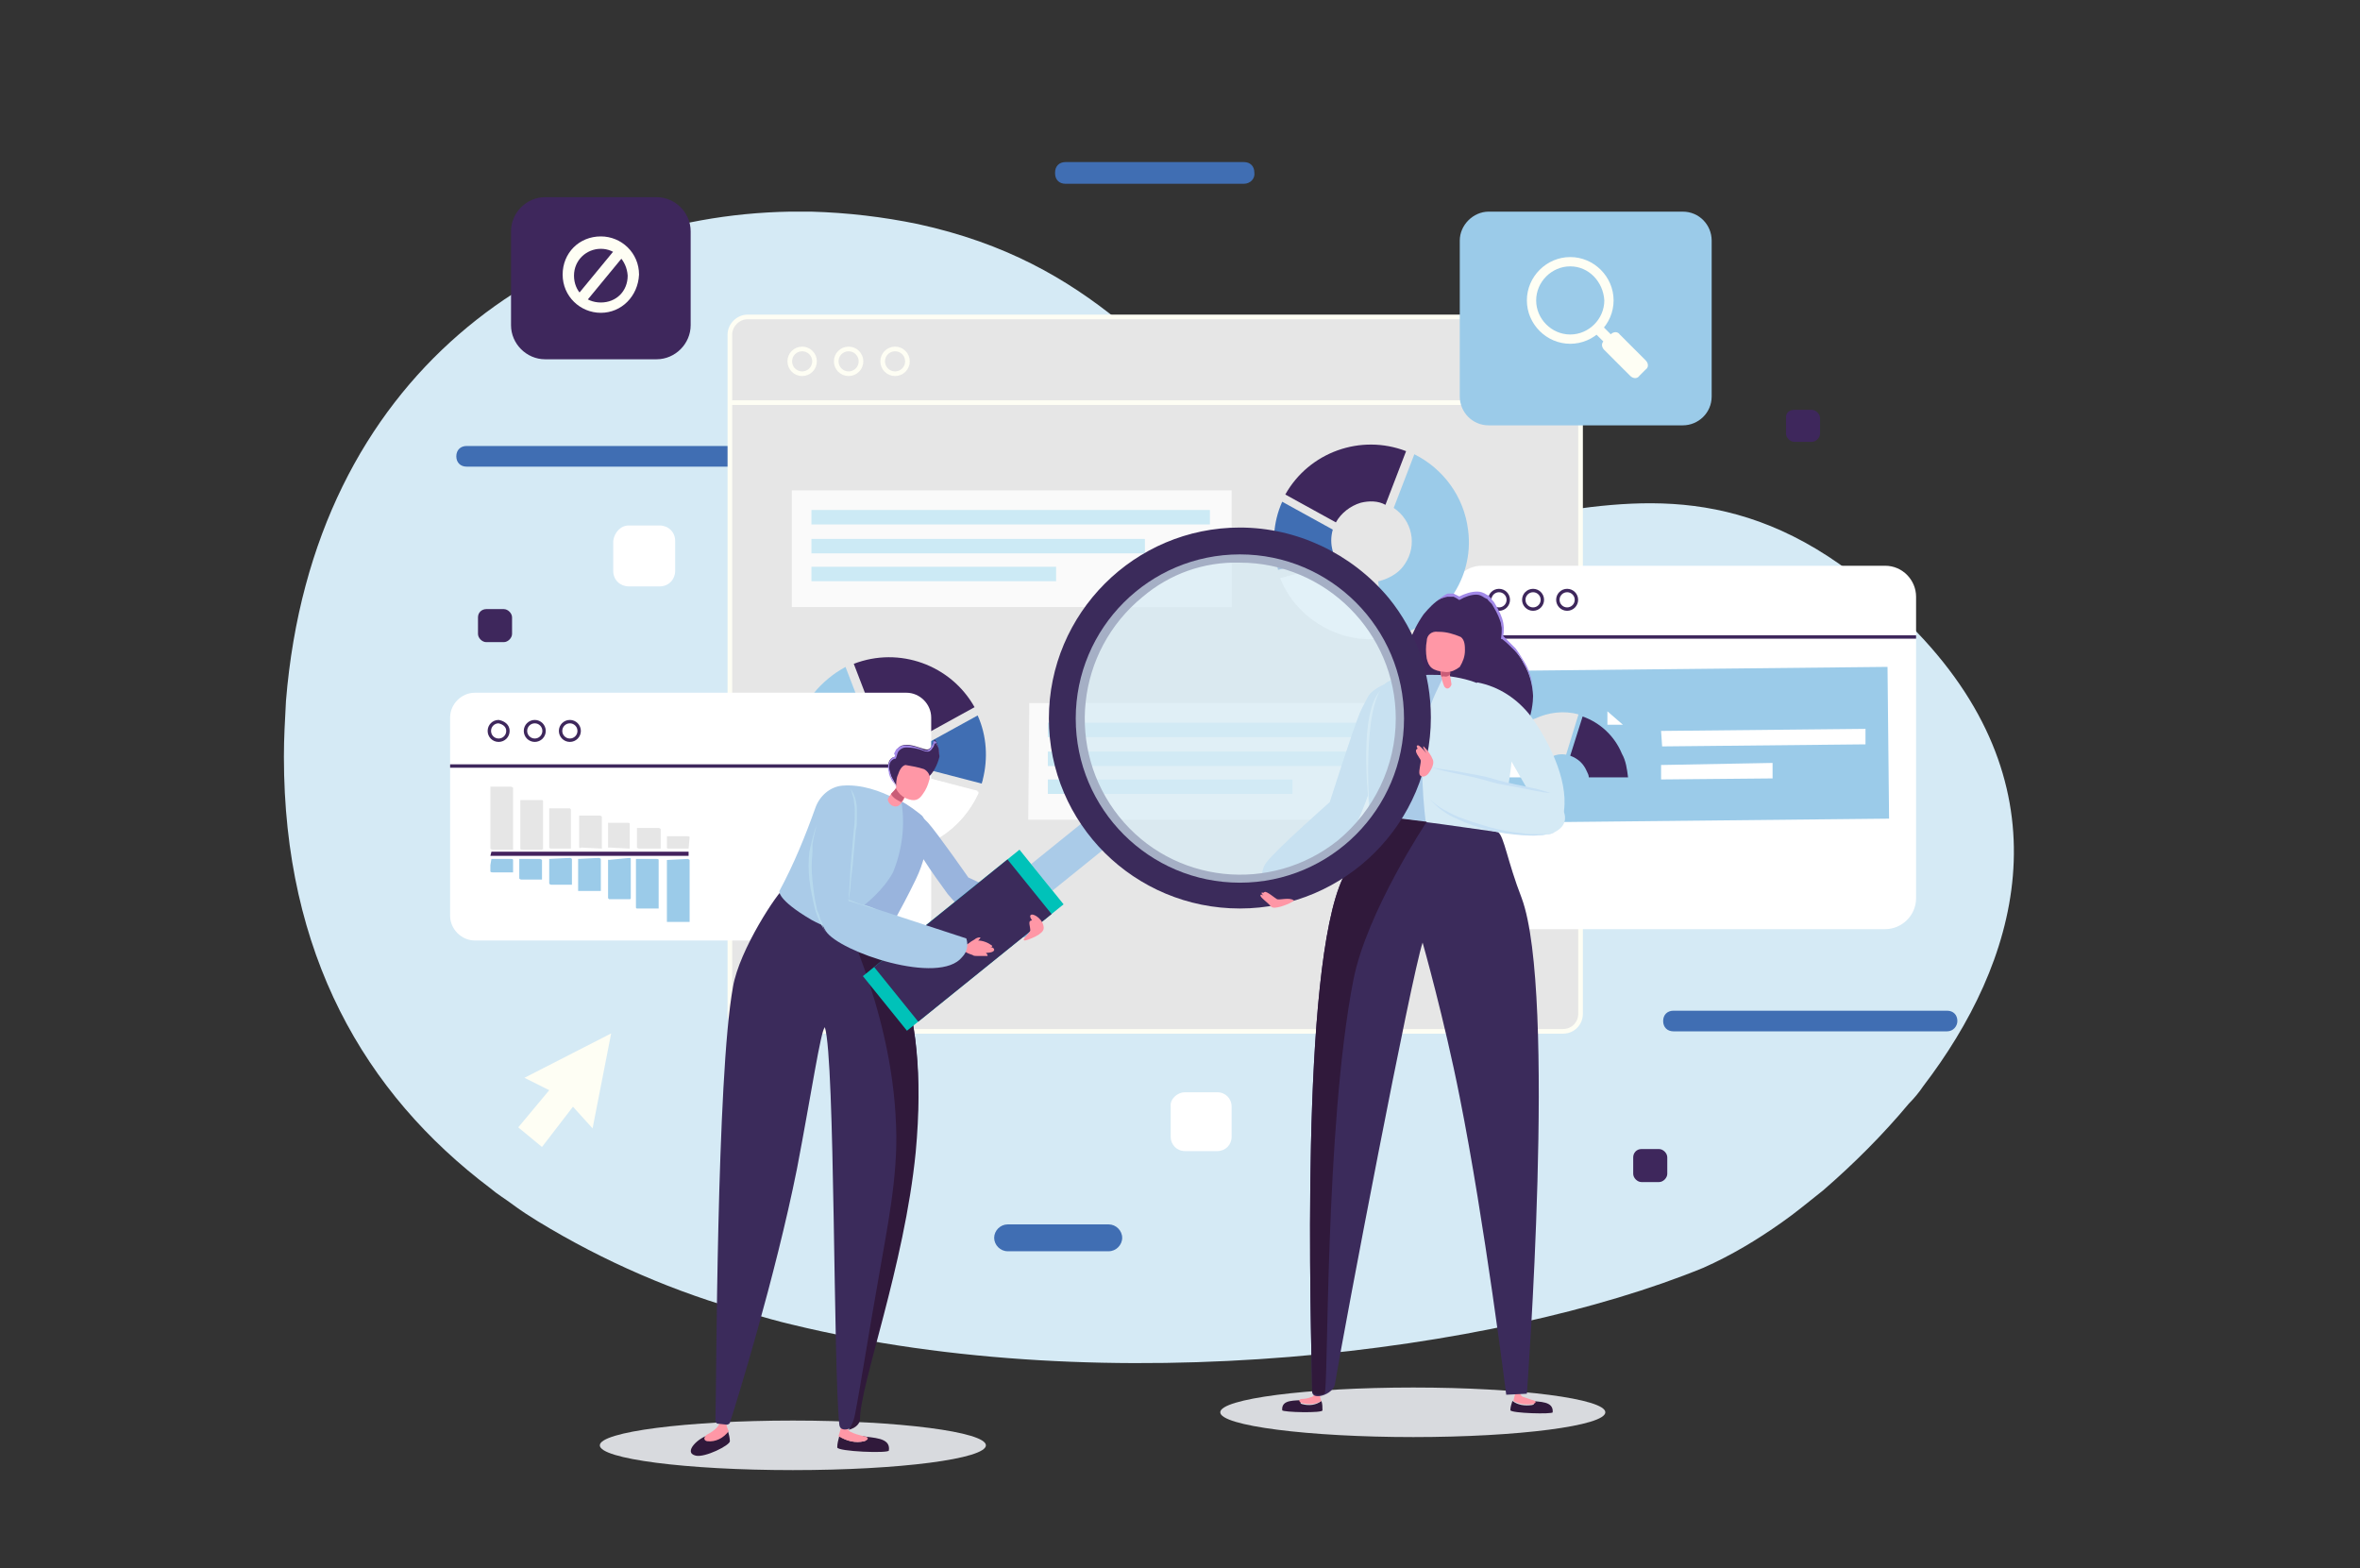 <?xml version="1.0" encoding="utf-8"?>
<!-- Generator: Adobe Illustrator 23.0.3, SVG Export Plug-In . SVG Version: 6.00 Build 0)  -->
<svg version="1.1" id="Capa_1" xmlns="http://www.w3.org/2000/svg" xmlns:xlink="http://www.w3.org/1999/xlink" x="0px" y="0px"
	 viewBox="0 0 228.6 151.9" style="enable-background:new 0 0 228.6 151.9;" xml:space="preserve">
<rect x="0" y="0" width="228.6" height="151.9" fill="#333333" stroke="none"/>
<style type="text/css">
	.st0{fill:none;}
	.st1{fill:#D5EAF5;}
	.st2{fill:#406EB3;}
	.st3{fill:#FFFFFF;}
	.st4{fill:#3E275C;}
	.st5{fill:#FEFEF4;}
	.st6{fill:#E6E6E6;}
	.st7{fill:none;stroke:#FEFEF4;stroke-width:0.45;stroke-miterlimit:10;}
	.st8{opacity:0.8;}
	.st9{fill:#CCEAF5;}
	.st10{fill:#9BCBE9;}
	.st11{fill:none;stroke:#3E275C;stroke-width:0.33;stroke-miterlimit:10;}
	.st12{fill:#43225D;}
	.st13{fill:none;stroke:#FEFEF4;stroke-width:1.05;stroke-miterlimit:10;}
	.st14{fill:#D8DADE;}
	.st15{fill:#30193B;}
	.st16{fill:#FF97A6;}
	.st17{fill:#3B2B5B;}
	.st18{fill:#A289E8;}
	.st19{fill:#AACBE8;}
	.st20{fill:#99B4DD;}
	.st21{fill:#C95D77;}
	.st22{fill:#C6E0F4;}
	.st23{fill:#00C2B9;}
	.st24{opacity:0.69;}
	.st25{fill:#B7D9ED;}
</style>
<title>busqueda_NoEncontrado</title>
<g>
	<g>
		<g id="Assets">
			<rect class="st0" width="228.6" height="151.9"/>
			<path class="st1" d="M186.3,105.2c-0.4,0.6-0.9,1.2-1.4,1.7c-2.5,3-5.3,5.8-8.3,8.4c-1.4,1.1-2.7,2.2-4,3.1
				c-2.4,1.7-4.9,3.2-7.6,4.4c-20,8.2-57.5,13-88.3,5.5c-1.3-0.3-2.7-0.7-4-1.1c-7.3-2-14.2-5-20.6-8.9c-0.8-0.5-1.6-1-2.4-1.6
				s-1.5-1-2.2-1.6c-12.2-9.2-20-22.7-20-41.8c0-1.8,0.1-3.5,0.2-5.4C30.3,36,53.5,20.9,76.5,20.5c0.7,0,1.4,0,2.1,0
				c3.5,0.1,6.9,0.5,10.3,1.2c17,3.7,23.7,13.7,34.5,23.5c18.6,16.9,37.2-11.4,63,16.8C200.3,77.2,195.4,93.3,186.3,105.2z"/>
			<path class="st2" d="M71.7,45.2H45.2c-0.6,0-1-0.4-1-1l0,0c0-0.6,0.4-1,1-1h26.5c0.6,0,1,0.4,1,1l0,0
				C72.7,44.7,72.2,45.2,71.7,45.2z"/>
			<path class="st2" d="M188.6,99.9h-26.5c-0.6,0-1-0.4-1-1l0,0c0-0.6,0.4-1,1-1h26.5c0.6,0,1,0.4,1,1l0,0
				C189.6,99.4,189.2,99.9,188.6,99.9z"/>
			<path class="st2" d="M120.5,17.8h-17.3c-0.6,0-1-0.4-1-1c0,0,0,0,0-0.1l0,0c0-0.6,0.4-1,1-1h17.3c0.6,0,1,0.4,1,1l0,0
				C121.6,17.3,121.1,17.8,120.5,17.8C120.6,17.8,120.6,17.8,120.5,17.8z"/>
			<path class="st3" d="M60.9,50.9h3c0.8,0,1.5,0.6,1.5,1.5v2.9c0,0.8-0.6,1.5-1.5,1.5h-3c-0.8,0-1.5-0.6-1.5-1.5v-2.9
				C59.5,51.6,60.1,50.9,60.9,50.9z"/>
			<path class="st3" d="M114.8,105.8h3.1c0.8,0,1.4,0.6,1.4,1.4v2.9c0,0.8-0.6,1.4-1.4,1.4h-3.1c-0.8,0-1.4-0.6-1.4-1.4v-2.9
				C113.3,106.5,114,105.8,114.8,105.8z"/>
			<path class="st4" d="M159,111.3h1.7c0.4,0,0.8,0.4,0.8,0.8v1.6c0,0.4-0.4,0.8-0.8,0.8H159c-0.4,0-0.8-0.4-0.8-0.8v-1.6
				C158.2,111.7,158.5,111.3,159,111.3z"/>
			<path class="st4" d="M173.8,39.7h1.7c0.4,0,0.8,0.4,0.8,0.8V42c0,0.4-0.4,0.8-0.8,0.8h-1.7c-0.4,0-0.8-0.4-0.8-0.8v-1.6
				C173,40,173.3,39.7,173.8,39.7z"/>
			<path class="st4" d="M47.1,59h1.7c0.4,0,0.8,0.4,0.8,0.8v1.6c0,0.4-0.4,0.8-0.8,0.8h-1.7c-0.4,0-0.8-0.4-0.8-0.8v-1.6
				C46.3,59.3,46.7,59,47.1,59z"/>
			<polygon class="st5" points="59.2,100.1 50.8,104.4 53.2,105.6 50.2,109.2 52.5,111.1 55.5,107.2 57.4,109.3 			"/>
			<path class="st2" d="M107.4,121.2h-9.8c-0.7,0-1.3-0.6-1.3-1.3l0,0c0-0.7,0.6-1.3,1.3-1.3h9.8c0.7,0,1.3,0.6,1.3,1.3c0,0,0,0,0,0
				l0,0C108.7,120.6,108.1,121.2,107.4,121.2z"/>
			<path class="st6" d="M72.4,30.7h79c0.9,0,1.7,0.7,1.7,1.7v65.8c0,0.9-0.7,1.7-1.7,1.7h-79c-0.9,0-1.7-0.7-1.7-1.7V32.4
				C70.7,31.5,71.5,30.7,72.4,30.7z"/>
			<line class="st7" x1="70.7" y1="39" x2="153" y2="39"/>
			<path class="st7" d="M72.4,30.7h79c0.9,0,1.7,0.7,1.7,1.7v65.8c0,0.9-0.7,1.7-1.7,1.7h-79c-0.9,0-1.7-0.7-1.7-1.7V32.4
				C70.7,31.5,71.5,30.7,72.4,30.7z"/>
			<circle class="st7" cx="77.7" cy="35" r="1.2"/>
			<circle class="st7" cx="82.2" cy="35" r="1.2"/>
			<circle class="st7" cx="86.7" cy="35" r="1.2"/>
			<g class="st8">
				<polygon class="st3" points="142.2,68.1 99.7,68.1 99.6,79.4 142.2,79.4 				"/>
			</g>
			<rect x="101.5" y="70" class="st9" width="38.6" height="1.4"/>
			<rect x="101.5" y="72.8" class="st9" width="32.3" height="1.4"/>
			<rect x="101.5" y="75.5" class="st9" width="23.7" height="1.4"/>
			<path class="st4" d="M89.5,71.2c-0.9-1.7-3-2.5-4.8-1.7l-2-5.2c4.4-1.7,9.4,0.1,11.7,4.2L89.5,71.2z"/>
			<path class="st2" d="M89.7,74.5c0-0.1,0.1-0.3,0.1-0.4c0.2-0.7,0.2-1.4,0-2.1l4.9-2.7c0.9,2,1,4.2,0.5,6.2c0,0.1-0.1,0.3-0.1,0.4
				L89.7,74.5z"/>
			<path class="st3" d="M86.3,76.9c1.2-0.1,2.3-0.7,3-1.7l5.5,1.5c-1.5,3.6-5.1,6-9.1,5.8L86.3,76.9z"/>
			<path class="st3" d="M85.7,82.5L85.7,82.5l0.6-5.5l0,0c1.2-0.1,2.3-0.7,3-1.7l0,0l5.5,1.5l0,0l0,0C93.2,80.3,89.6,82.6,85.7,82.5
				L85.7,82.5L85.7,82.5z M89.3,75.2c-0.7,1-1.8,1.6-3,1.7l-0.6,5.5c3.9,0.1,7.5-2.1,9-5.8L89.3,75.2z"/>
			<path class="st10" d="M81.9,64.6l2,5.2c-1.8,1.2-2.3,3.6-1.1,5.4c0.5,0.8,1.4,1.4,2.3,1.6l0.4,0.1l-0.6,5.5
				c-0.4-0.1-0.8-0.1-1.2-0.2c-5-1.3-8-6.5-6.7-11.5C77.7,68.1,79.5,65.9,81.9,64.6L81.9,64.6z"/>
			<path class="st3" d="M46,67.1h41.8c1.3,0,2.4,1.1,2.4,2.4v19.2c0,1.3-1.1,2.4-2.4,2.4H46c-1.3,0-2.4-1.1-2.4-2.4V69.5
				C43.6,68.2,44.7,67.1,46,67.1z"/>
			<path class="st11" d="M49.2,70.8c0,0.5-0.4,0.9-0.9,0.9s-0.9-0.4-0.9-0.9s0.4-0.9,0.9-0.9l0,0C48.8,70,49.2,70.3,49.2,70.8
				C49.2,70.8,49.2,70.8,49.2,70.8z"/>
			<circle class="st11" cx="51.8" cy="70.8" r="0.9"/>
			<circle class="st11" cx="55.2" cy="70.8" r="0.9"/>
			<line class="st11" x1="43.6" y1="74.2" x2="90.2" y2="74.2"/>
			<path class="st6" d="M66.7,82.2h-1.9c-0.1,0-0.2,0-0.2-0.1v-0.6l0,0V81c0,0,0,0,0.1,0h1.9c0,0,0.2,0,0.2,0.1L66.7,82.2
				C66.7,82.2,66.7,82.2,66.7,82.2z"/>
			<path class="st6" d="M64,82.2v-1.9c0,0-0.1-0.1-0.2-0.1h-2h-0.1v1.9c0,0,0.1,0.1,0.2,0.1H64C63.9,82.2,64,82.2,64,82.2z
				 M63.7,82.2c-0.3,0-0.6,0-0.9,0H63.7z"/>
			<path class="st6" d="M61,82.2v-2.4c0-0.1-0.1-0.1-0.2-0.1h-1.9l0,0v2.4c0,0,0.1,0,0.2,0L61,82.2C61,82.2,61,82.2,61,82.2z
				 M60.6,82.2c-0.3,0-0.7,0-1,0H60.6z"/>
			<path class="st6" d="M58.3,82.2v-3.1c0,0-0.1-0.1-0.2-0.1h-2l0,0v3.1c0,0,0.1,0.1,0.2,0L58.3,82.2C58.2,82.2,58.3,82.2,58.3,82.2
				z M56.3,79.8c0-0.1,0-0.2,0-0.3V79.8z M57.6,82.2c-0.2,0-0.5,0-0.7,0H57.6z M58.2,81.7v-0.6C58.2,81.3,58.2,81.5,58.2,81.7
				L58.2,81.7z"/>
			<path class="st6" d="M55.3,82.2v-3.8c0,0-0.1-0.1-0.1-0.1h-1.9c0,0-0.1,0-0.1,0v3.8c0,0,0,0,0.1,0.1L55.3,82.2
				C55.3,82.3,55.3,82.2,55.3,82.2z M54.7,82.2c-0.1,0-0.3,0-0.5,0H54.7z"/>
			<path class="st6" d="M52.5,82.3h-1.9c-0.1,0-0.2,0-0.2-0.1v-4.7c0,0,0,0,0.1,0h2c0,0,0.1,0,0.1,0.1v4.7
				C52.6,82.2,52.5,82.3,52.5,82.3z"/>
			<path class="st6" d="M47.5,76.2v6c0,0,0.1,0.1,0.2,0.1h1.9h0.1v-6c0,0-0.1-0.1-0.2-0.1H47.5C47.6,76.2,47.5,76.2,47.5,76.2z
				 M49.6,76.6c0,0.1,0,0.2,0,0.3V76.6z M48.4,82.2h0.7C48.9,82.2,48.6,82.2,48.4,82.2z M47.6,76.8v0.5
				C47.6,77.1,47.6,76.9,47.6,76.8z"/>
			<path class="st10" d="M47.6,83.2h1.9c0.1,0,0.2,0,0.2,0.1v0.6l0,0v0.6c0,0,0,0-0.1,0h-1.9c0,0-0.2,0-0.2-0.1v-0.6l0,0L47.6,83.2
				C47.5,83.2,47.5,83.2,47.6,83.2z"/>
			<path class="st10" d="M50.3,83.2v1.9c0,0,0.1,0.1,0.2,0.1h1.9h0.1v-1.9c0,0-0.1-0.1-0.2-0.1L50.3,83.2
				C50.3,83.2,50.3,83.2,50.3,83.2z M50.6,83.2c0.2,0,0.6,0,0.9,0H50.6z"/>
			<path class="st10" d="M53.2,83.2v2.4c0,0,0.1,0.1,0.2,0.1h2v-2.5c0,0-0.1-0.1-0.2-0.1L53.2,83.2C53.2,83.2,53.2,83.2,53.2,83.2z
				 M53.6,83.2c0.3,0,0.7,0,1,0H53.6z"/>
			<path class="st10" d="M56,83.2v3.1c0,0,0.1,0,0.2,0h2l0,0v-3.1c0,0-0.1-0.1-0.2-0.1L56,83.2C56,83.2,56,83.2,56,83.2z M58,85.6
				c0,0.1,0,0.2,0,0.3V85.6z M56.6,83.3c0.2,0,0.5,0,0.7,0H56.6z M56,83.8v0.6C56,84.2,56,84,56,83.8L56,83.8z"/>
			<path class="st10" d="M58.9,83.3V87c0,0,0.1,0.1,0.1,0.1h2c0,0,0.1,0,0.1-0.1v-3.8c0,0,0-0.1-0.1-0.1L58.9,83.3
				C59,83.2,58.9,83.2,58.9,83.3z M59.5,83.3L59.5,83.3z"/>
			<path class="st10" d="M61.7,83.2h1.9c0.1,0,0.2,0,0.2,0.1V88c0,0,0,0-0.1,0h-2c0,0-0.1,0-0.1-0.1v-4.7
				C61.6,83.2,61.7,83.2,61.7,83.2z"/>
			<path class="st10" d="M64.6,83.3v6c0,0,0.1,0,0.1,0h2h0.1v-6c0,0-0.1-0.1-0.2-0.1L64.6,83.3C64.6,83.2,64.6,83.2,64.6,83.3z
				 M66.6,88.2c0,0.2,0,0.3,0,0.5V88.2z M65.1,83.3c0.2,0,0.5,0,0.7,0H65.1z M64.6,88.6L64.6,88.6z"/>
			<path class="st12" d="M47.6,82.5h19h0.1l0,0l0,0l0,0v0.4l0,0c0,0,0,0-0.1,0h-19c0,0-0.1,0-0.1,0l0,0l0,0l0,0L47.6,82.5L47.6,82.5
				C47.5,82.5,47.6,82.5,47.6,82.5z"/>
			<path class="st10" d="M144.2,20.5H163c1.6,0,2.8,1.3,2.8,2.8v15.1c0,1.6-1.3,2.8-2.8,2.8h-18.8c-1.6,0-2.8-1.3-2.8-2.8V23.3
				C141.4,21.8,142.7,20.5,144.2,20.5z"/>
			<path class="st5" d="M152.1,33.3c-2.3,0-4.2-1.9-4.2-4.2s1.9-4.2,4.2-4.2s4.2,1.9,4.2,4.2c0,0,0,0,0,0
				C156.3,31.4,154.4,33.3,152.1,33.3L152.1,33.3z M152.1,25.8c-1.8,0-3.3,1.5-3.3,3.3c0,1.8,1.5,3.3,3.3,3.3c1.8,0,3.3-1.5,3.3-3.3
				c0,0,0,0,0,0C155.3,27.3,153.9,25.8,152.1,25.8z"/>
			
				<rect x="154.8" y="31.4" transform="matrix(0.707 -0.707 0.707 0.707 22.642 119.3)" class="st5" width="1" height="1.8"/>
			<path class="st5" d="M157.9,36.4l-2.5-2.5c-0.3-0.3-0.3-0.7,0-0.9l0.6-0.6c0.3-0.3,0.7-0.3,0.9,0l2.5,2.5c0.3,0.3,0.3,0.7,0,0.9
				l-0.6,0.6C158.6,36.7,158.2,36.7,157.9,36.4z"/>
			<path class="st4" d="M52.8,19.1h10.8c1.8,0,3.3,1.5,3.3,3.3v9.1c0,1.8-1.5,3.3-3.3,3.3H52.8c-1.8,0-3.3-1.5-3.3-3.3v-9.1
				C49.5,20.6,51,19.1,52.8,19.1z"/>
			<path class="st5" d="M58.2,30.3c-2,0-3.7-1.6-3.7-3.7s1.6-3.7,3.7-3.7c2,0,3.7,1.6,3.7,3.7c0,0,0,0,0,0
				C61.8,28.7,60.2,30.3,58.2,30.3z M58.2,24.1c-1.4,0-2.6,1.1-2.6,2.6s1.1,2.6,2.6,2.6s2.6-1.1,2.6-2.6c0,0,0,0,0,0
				C60.7,25.2,59.6,24.1,58.2,24.1z"/>
			<line class="st13" x1="60.3" y1="24.1" x2="56.1" y2="29.2"/>
			<path class="st3" d="M143.5,54.8h39.1c1.7,0,3,1.4,3,3V87c0,1.7-1.4,3-3,3h-39.1c-1.7,0-3-1.4-3-3V57.8
				C140.5,56.2,141.9,54.8,143.5,54.8z"/>
			<circle class="st11" cx="145.2" cy="58.1" r="0.9"/>
			<circle class="st11" cx="148.5" cy="58.1" r="0.9"/>
			<circle class="st11" cx="151.8" cy="58.1" r="0.9"/>
			<line class="st11" x1="140.5" y1="61.7" x2="185.6" y2="61.7"/>
			
				<rect x="142.6" y="64.8" transform="matrix(1 -1.029726e-02 1.029726e-02 1 -0.734 1.68)" class="st10" width="40.3" height="14.7"/>
			<polygon class="st3" points="180.7,72.1 161,72.3 160.9,70.8 180.7,70.6 			"/>
			<polygon class="st3" points="171.7,75.4 160.9,75.5 160.9,74.1 171.7,73.9 			"/>
			<path class="st4" d="M153.7,74.7c0.1,0.2,0.2,0.4,0.2,0.6h3.8c-0.1-0.8-0.2-1.6-0.6-2.3c-0.7-1.7-2.1-3-3.8-3.6l-1.2,3.8
				C152.9,73.5,153.4,74,153.7,74.7z"/>
			<polygon class="st3" points="157.2,70.2 155.7,70.2 155.7,68.9 			"/>
			<path class="st6" d="M150,73.5l0.3-0.2c0.4-0.2,0.9-0.3,1.4-0.2l1.2-3.9c-1.4-0.4-2.9-0.2-4.2,0.4l-0.3,0.1L150,73.5z"/>
			<path class="st3" d="M148.8,75.3c0.1-0.6,0.4-1.1,0.8-1.5l-1.6-3.8c-1.7,1.2-2.8,3.2-2.9,5.3H148.8z"/>
			<g class="st8">
				<polygon class="st3" points="119.3,47.5 76.7,47.5 76.7,58.8 119.3,58.8 				"/>
			</g>
			<rect x="78.6" y="49.4" class="st9" width="38.6" height="1.4"/>
			<rect x="78.6" y="52.2" class="st9" width="32.3" height="1.4"/>
			<rect x="78.6" y="54.9" class="st9" width="23.7" height="1.4"/>
			<path class="st4" d="M129.4,50.6c0.5-0.9,1.4-1.6,2.4-1.9c0.8-0.2,1.7-0.2,2.4,0.2l2-5.2c-4.4-1.7-9.4,0.1-11.7,4.2L129.4,50.6z"
				/>
			<path class="st2" d="M129.2,53.8c-0.1-0.1-0.1-0.3-0.1-0.4c-0.2-0.7-0.2-1.4,0-2.1l-4.9-2.7c-0.9,2-1,4.2-0.5,6.2l0.1,0.4
				L129.2,53.8z"/>
			<path class="st3" d="M132.6,56.3c-1.2-0.1-2.4-0.7-3.1-1.7l-5.5,1.4c1.5,3.7,5.1,6,9.1,5.8L132.6,56.3z"/>
			<path class="st3" d="M133.2,61.9L133.2,61.9c-4,0.2-7.6-2.2-9.1-5.9l0,0l0,0l5.5-1.5l0,0c0.7,1,1.8,1.7,3,1.7l0,0l0.6,5.5l0,0
				L133.2,61.9z M124.2,56c1.5,3.6,5.1,5.9,9,5.8l-0.6-5.5c-1.2-0.1-2.3-0.7-3-1.7L124.2,56z"/>
			<path class="st10" d="M137,44l-2,5.2c1.8,1.2,2.3,3.6,1.1,5.4c-0.5,0.8-1.3,1.3-2.2,1.6c-0.1,0-0.2,0.1-0.4,0.1l0.6,5.5
				c5.1-0.7,8.8-5.4,8.1-10.5C141.8,48.1,139.8,45.4,137,44z"/>
			<path class="st14" d="M76.8,137.6c-10.3,0-18.7,1.1-18.7,2.4s8.3,2.4,18.7,2.4s18.7-1.1,18.7-2.4S87.1,137.6,76.8,137.6z"/>
			<path class="st14" d="M136.9,134.4c10.3,0,18.6,1.1,18.6,2.4s-8.4,2.4-18.6,2.4s-18.7-1.1-18.7-2.4S126.6,134.4,136.9,134.4z"/>
			<path class="st15" d="M67.4,141c-1.3-0.3,0.3-1.8,1.3-2c-0.3,0.1-0.7,0.4-0.2,0.4c0.7,0,1.5-0.3,2-0.8c0.1,0.3,0.2,0.7,0.2,1
				C70.7,140,68.3,141.2,67.4,141z"/>
			<path class="st16" d="M68.5,139.6c-0.5-0.1-0.2-0.6,0.1-0.7c1.1-0.6,1.1-1.1,1.1-1.1h0.6c0,0,0.2,0.8,0.3,0.8
				C70.1,139.3,69.3,139.7,68.5,139.6z"/>
			<path class="st15" d="M86.1,140.5c0.2-1.3-1.6-1.2-2.6-1.4c0.3,0.2,0.6,0.4,0.2,0.5c-0.8,0.2-1.7,0-2.4-0.5
				c-0.1,0.4-0.2,0.7-0.2,1.1C81.1,140.6,86.1,140.8,86.1,140.5z"/>
			<path class="st16" d="M83.7,139.6c0.4-0.1,0.6-0.4-0.1-0.5c-0.4-0.1-0.8-0.2-1.2-0.4c-0.3-0.1-0.4-0.6-0.4-0.6h-0.5
				c0,0-0.2,0.9-0.3,1C82,139.6,82.9,139.8,83.7,139.6z"/>
			<path class="st17" d="M87.2,94.4c-1-2.8-1.9-4.8-2.5-5.1c-3.3-1.4-8.1-3.4-8.7-3.3c-0.6,0.3-4.4,6-5,9.6
				c-1.6,8.7-1.6,38.9-1.7,42c0,0.1,0.1,0.3,0.2,0.3l0.9,0.1c0.1,0,0.3-0.1,0.3-0.2c0.6-1.8,4.4-14.1,6.5-24.6
				c1.4-7.3,2.3-13.4,2.7-13.7c1,3.2,0.8,32.8,1.4,38.5c0.1,1,1.9,0.2,1.9-0.6c0-3.4,4.3-14.8,5.4-25.9
				C89.4,104,88.7,98.6,87.2,94.4z"/>
			<path class="st15" d="M87.2,94.4c-1-2.8-1.9-4.8-2.5-5.1c-0.9-0.4-1.9-0.8-2.8-1.2c-1.3-0.6,4.5,8.8,4.9,21
				c0.2,4.9-0.9,10-1.7,14.7c-1,5.6-1.8,10.8-2.3,13.3c-0.1,0.5-0.3,1-0.6,1.4c0.8-0.2,1.1-0.7,1.1-1c0-3.4,4.3-14.8,5.4-25.9
				C89.4,104,88.7,98.6,87.2,94.4z"/>
			<path class="st4" d="M141.4,58c0,0,2-1.4,3.2,0.5c0.7,0.9,1,2.1,0.9,3.3c1.8,1.4,2.9,3.4,3,5.6c0,1-0.4,5.8-5.2,5.8
				c-0.2,0-6-1.5-7.1-3.5c-0.5-1.4-0.7-2.8-0.4-4.3c0.2-2.1,0.9-4.2,2.1-5.9C138.9,58.3,140.2,57.1,141.4,58z"/>
			<path class="st18" d="M139.1,58.3c0.3-0.3,0.7-0.4,1.1-0.5c0.2,0,0.4,0,0.6,0c0.2,0.1,0.4,0.2,0.5,0.3l0,0h0.1
				c0.5-0.3,1.1-0.5,1.6-0.5c0.3,0,0.5,0.1,0.8,0.3L144,58c0.1,0,0.1,0.1,0.2,0.2c0.1,0.1,0.2,0.2,0.3,0.3c0.3,0.5,0.6,1,0.8,1.6
				c0.2,0.5,0.2,1.1,0.1,1.7v0.1h0.1c0.4,0.3,0.8,0.7,1.2,1.1c0.4,0.4,0.7,0.8,0.9,1.3c0.6,0.9,0.9,2,0.9,3.1c0-1.1-0.2-2.2-0.8-3.2
				c-0.3-0.5-0.6-1-0.9-1.4c-0.4-0.4-0.8-0.8-1.2-1.2v0.1c0.1-0.6,0.1-1.2-0.1-1.8c-0.2-0.6-0.5-1.1-0.8-1.6
				c-0.1-0.1-0.2-0.2-0.3-0.4c-0.1,0-0.1-0.1-0.2-0.2l-0.2-0.1c-0.3-0.2-0.6-0.3-0.9-0.3c-0.6,0-1.2,0.2-1.8,0.5h0.1
				c-0.2-0.1-0.4-0.2-0.6-0.3c-0.2,0-0.4,0-0.6,0C139.8,57.7,139.4,58,139.1,58.3z"/>
			<path class="st19" d="M122.7,83.5c1-1.3,6.1-5.8,6.1-5.8s2.2-6.9,2.9-8.6c0.2-0.5,0.5-1,0.8-1.6c0.4-0.8,2.2-1.7,4.4-2
				c-0.2,1.9-3.3,8.4-3.4,8.2c-0.4,1.8-1,3.5-1.7,5.2c-0.9,2-1.8,3.9-2.9,5.7c-1.5,2.6-6.4,2.6-6.4,2.6S121.7,84.7,122.7,83.5z"/>
			<path class="st15" d="M150.4,136.8c0.1-1.1-1.3-1-2.1-1.1c0.2,0.1,0.5,0.3,0.1,0.4c-0.7,0.1-1.4,0-1.9-0.4
				c-0.1,0.3-0.2,0.6-0.2,0.9C146.4,136.9,150.4,137,150.4,136.8z"/>
			<path class="st16" d="M148.5,136c0.3-0.1,0.4-0.3-0.1-0.4c-0.3-0.1-0.6-0.2-0.9-0.3c-0.2-0.1-0.3-0.4-0.3-0.4h-0.4
				c0,0-0.2,0.7-0.2,0.8C147.1,136,147.8,136.1,148.5,136z"/>
			<path class="st15" d="M124.2,136.6c-0.1-1.1,1.3-0.9,2.1-1c-0.2,0.1-0.5,0.3-0.2,0.4c0.7,0.2,1.4,0.1,1.9-0.3
				c0.1,0.3,0.1,0.6,0.1,0.9C128.2,136.9,124.2,136.8,124.2,136.6z"/>
			<path class="st16" d="M126.1,135.9c-0.3-0.1-0.4-0.4,0.1-0.4c0.3,0,0.6-0.1,0.9-0.2c0.2-0.1,0.3-0.4,0.3-0.4h0.4
				c0,0,0.1,0.7,0.2,0.8C127.5,136,126.8,136.1,126.1,135.9z"/>
			<path class="st1" d="M145.8,68.1c-2.4-3.3-10-3.4-12.1-1.2c-2.3,2.4-1,12-1,12l12.4,1.9C145.1,80.8,147.8,70.9,145.8,68.1z"/>
			<path class="st17" d="M130.1,85c1.6-3.5,2.9-5.6,3.5-5.9c1.9,0.1,10.7,1.4,11.5,1.5c0.6,0.4,0.9,2.8,2.3,6.4
				c3.4,9.2,0.5,48,0.5,48l-2,0.1c0,0-2.1-16.8-4.5-28.8c-1.5-7.6-3.6-15-3.6-15c-1.1,3.3-7.5,36.8-8.5,42.8c-0.2,1-2.2,1.6-2.2,0.7
				C127,128.6,125.9,93.8,130.1,85z"/>
			<path class="st20" d="M99.4,87.8c-1-0.7-5.6-2.8-5.6-2.8s-3-4.3-3.9-5.3c-0.3-0.3-0.6-0.6-0.9-0.9c-1-0.6-2.2-1-3.3-1
				c1.1,2,2.4,3.8,3.8,5.5c0.7,1.1,1.5,2.2,2.3,3.3c1,1.2,2.1,2.3,3.3,3.4c1.6,1.5,5.2,0.6,5.2,0.6S100.4,88.5,99.4,87.8z"/>
			<path class="st19" d="M79,78.2c-1,2.8-2.1,5.5-3.5,8.1c0,0-0.3,0.8,3.1,2.8c2.2,1.2,4.6,1.7,7,1.7c1.1-1.8,2.1-3.7,3-5.6
				c1.5-3.3,1.2-5.7,0.6-6.2c-0.2-0.2-3.9-3.2-7.6-2.9C80.4,76.2,79.4,77.1,79,78.2z"/>
			<path class="st1" d="M143.1,66.1c2.1,0.4,3.9,1.6,5.2,3.3c1.6,2.2,3.6,6,3.2,9.1c-0.3,2.3-3.4-1.8-3.4-1.8l-3.4-5.9
				C144.8,70.8,142.7,66,143.1,66.1z"/>
			<path class="st19" d="M138.3,69.1c0.4-1.3,1-2.5,1.6-3.7c0,0-4.7-0.3-5.8,0.9c-2.3,2.4-1.4,12.6-1.4,12.6l5.4,0.7
				C138.1,79.6,137.2,72.8,138.3,69.1z"/>
			<path class="st1" d="M150.6,80.6c-2.1,1.1-12.2-0.9-12.6-4.5c-0.2-0.7,0.1-1.3,0.6-1.8l11.6,2.5
				C150.1,76.8,153.1,79.3,150.6,80.6z"/>
			<path class="st16" d="M140,64c0.3,0.7,0.5,1.5,0.6,2.3c-0.1,0.3-0.4,0.6-0.7,0.2c-0.3-0.7-0.4-1.5-0.5-2.3L140,64z"/>
			<path class="st21" d="M139.6,65.5c0-0.3-0.1-0.5-0.1-0.8l0.8-0.1c0,0,0.1,0.3,0.2,0.6c-0.1,0.3-0.4,0.4-0.7,0.3
				C139.7,65.6,139.6,65.5,139.6,65.5z"/>
			<path class="st16" d="M138.2,63.8c-0.1-0.6-0.1-1.2,0-1.7c0-0.6,0.5-1,1.1-0.9c0,0,0,0,0.1,0c0.7,0,1.4,0.2,2.1,0.5
				c0.4,0.3,0.4,0.9,0.4,1.3c0,0.6-0.2,1.1-0.5,1.6c-0.4,0.3-0.8,0.5-1.3,0.5C138.7,65,138.4,64.6,138.2,63.8z"/>
			<path class="st22" d="M138.5,74.3c1,0.3,1.9,0.5,2.9,0.7s1.9,0.4,2.9,0.7s1.9,0.4,2.9,0.6l1.5,0.3c0.5,0.1,1,0.2,1.5,0.2
				l-1.4-0.4l-1.4-0.3c-1-0.2-1.9-0.4-2.9-0.7s-1.9-0.4-2.9-0.6S139.5,74.5,138.5,74.3z"/>
			<path class="st22" d="M150.6,80.6c-0.5,0.2-1,0.2-1.6,0.2c-0.5,0-1.1,0-1.6-0.1c-1.1-0.1-2.1-0.3-3.2-0.6c-1-0.3-2-0.6-3-1
				c-0.5-0.2-1-0.5-1.4-0.7c-0.5-0.3-0.9-0.6-1.3-1c0.7,0.8,1.6,1.5,2.6,1.9c1,0.5,2,0.8,3.1,1.1c1.1,0.3,2.1,0.4,3.2,0.5
				c0.5,0,1.1,0.1,1.6,0c0.3,0,0.5,0,0.8-0.1C150.1,80.8,150.3,80.8,150.6,80.6z"/>
			<path class="st15" d="M130.1,85c1.6-3.5,2.9-5.6,3.5-5.9c0.8,0,4.6,0.5,4.6,0.5s-5.8,8.7-7.1,15.3c-2.8,14.3-2.4,39.9-2.8,40.1
				s-1.2,0.2-1.2-0.3C127,128.6,125.9,93.8,130.1,85z"/>
			
				<rect x="100.1" y="81" transform="matrix(0.778 -0.628 0.628 0.778 -28.867 83.544)" class="st19" width="7.5" height="3.3"/>
			<path class="st17" d="M120.1,54.5c8.3,0,15.1,6.8,15.1,15.1c0,4.6-2.1,8.9-5.6,11.8c-6.5,5.2-16,4.2-21.2-2.3
				c-5.2-6.5-4.2-16,2.3-21.3C113.3,55.6,116.6,54.4,120.1,54.5 M120.1,51.1c-10.2,0-18.5,8.3-18.5,18.5S109.9,88,120.1,88
				c10.2,0,18.5-8.3,18.5-18.5c0-4.2-1.4-8.3-4.1-11.6C130.9,53.6,125.6,51.1,120.1,51.1L120.1,51.1z"/>
			
				<rect x="83.6" y="87.7" transform="matrix(0.778 -0.628 0.628 0.778 -36.535 78.82)" class="st23" width="19.5" height="6.8"/>
			
				<rect x="85" y="87.7" transform="matrix(0.778 -0.628 0.628 0.778 -36.53 78.823)" class="st17" width="16.6" height="6.8"/>
			<g class="st24">
				<circle class="st1" cx="120.1" cy="69.6" r="15.9"/>
			</g>
			<path class="st16" d="M99.3,91.1C99.3,91.1,99.3,91.1,99.3,91.1c0.4-0.1,1.8-0.6,1.8-1.2c0-0.8-0.9-1.4-1.2-1.3s0.1,0.6,0.1,0.6
				s0-0.1-0.2,0s0,0.6,0,0.9S98.8,91.1,99.3,91.1z"/>
			<path class="st16" d="M94.4,91.5c0,0,0.2-0.1,0.3-0.3s0.4-0.4,0.2-0.4c-0.2,0-0.4,0.1-0.5,0.2c-0.4,0.2-0.9,0.6-0.5,0.6
				C94.1,91.6,94.2,91.6,94.4,91.5z"/>
			<path class="st16" d="M93.4,91.7c0-0.1,0.1-0.1,0.2-0.2c0.4-0.2,0.7-0.3,1.1-0.4c0.5,0,1,0.2,1.4,0.5c0.1,0.2-0.4,0.1-0.4,0.1
				s0.6,0,0.6,0.3s-0.8,0.3-0.8,0.3s0.3,0.3,0.1,0.3c-0.3,0-0.6,0-0.9,0c-0.2,0-0.4,0-0.5-0.1c-0.3-0.1-0.6-0.2-0.8-0.4
				C93.3,92,93.3,91.8,93.4,91.7z"/>
			<path class="st16" d="M124.9,87.5c0,0-1.5,0.7-1.8,0.3s-1.1-0.9-1-1.1s0.5,0.3,0.5,0.3s-0.4-0.4-0.4-0.5s0.2,0,0.2,0
				s-0.1,0,0.1-0.1s1,0.6,1.2,0.7s1.2-0.2,1.6,0.1C125.4,87.2,125.3,87.3,124.9,87.5z"/>
			<path class="st16" d="M138.3,75c0,0,0.7-0.8,0.5-1.4c-0.2-0.5-0.5-0.9-0.9-1.3c-0.2,0,0.3,0.7,0.3,0.7s-0.7-0.9-0.9-0.8
				s0.1,0.4,0.1,0.4s0-0.2-0.2,0s0.3,0.8,0.4,1s-0.2,1-0.1,1.4C137.6,75.3,138,75.3,138.3,75z"/>
			<path class="st20" d="M80.5,90c1.7,0.6,3.4,0.9,5.2,0.8c0,0,1.5-2.5,3-5.6c1.6-3.3,1.1-5.7,0.6-6.2c-0.6-0.5-1.3-1-2-1.4
				c0.4,2.3,0.1,4.7-0.8,6.9C84.7,87.8,80.2,89.9,80.5,90z"/>
			<path class="st19" d="M82.4,76.3c-0.2-0.4-1.6,0.1-1.8,0.4c-0.7,0.9-1.2,2-1.5,3.1c-0.9,2.5-0.8,7.7,0.9,10.4
				c1.3,2,11,5.3,13.2,2.5c0.5-0.5,0.6-1.2,0.4-1.8l-11.3-3.7l0.6-6.8C83.1,79,82.9,77.6,82.4,76.3z"/>
			<path class="st25" d="M79.1,79.9c-0.1,0.4-0.2,0.9-0.3,1.3c0,0.2-0.1,0.4-0.1,0.7c0,0.2,0,0.4,0,0.7c-0.1,0.9-0.1,1.8,0,2.7
				c0.1,0.9,0.2,1.8,0.4,2.6c0,0.2,0.1,0.4,0.2,0.6s0.1,0.4,0.2,0.6s0.2,0.4,0.2,0.6s0.2,0.4,0.3,0.6c-0.5-0.7-0.9-1.6-1.1-2.4
				c-0.2-0.9-0.4-1.8-0.5-2.7c-0.1-0.9-0.1-1.8,0-2.7C78.6,81.6,78.8,80.7,79.1,79.9z"/>
			<path class="st25" d="M84.9,88.1l-1.3-0.4l-1.3-0.4h-0.1v-0.1c0-0.6,0.1-1.1,0.1-1.7l0.1-1.7c0.1-1.1,0.2-2.3,0.3-3.4l0,0
				c0.1-0.7,0.1-1.3,0.1-2c0-0.3-0.1-0.7-0.1-1c-0.1-0.3-0.2-0.7-0.3-1c0.4,0.6,0.6,1.3,0.6,2c0,0.3,0,0.7,0,1c0,0.3,0,0.7-0.1,1
				l0,0c-0.1,1.1-0.2,2.3-0.3,3.4l-0.2,1.7c0,0.6-0.1,1.1-0.2,1.7l-0.1-0.1l1.3,0.5C84,87.7,84.5,87.9,84.9,88.1z"/>
			<path class="st16" d="M87.1,76.1c0,0-1.2,1.1-1.1,1.4c0.1,0.4,0.5,0.7,0.9,0.6c0.5-0.1,1-1.4,1-1.4L87.1,76.1z"/>
			<path class="st21" d="M86.3,76.9c0.2,0.4,0.6,0.6,1,0.8c0.2-0.2,0.3-0.5,0.4-0.8l-0.9-0.6C86.7,76.5,86.5,76.7,86.3,76.9z"/>
			<path class="st4" d="M89.8,75.4c0.6-0.5,1-1.3,1.2-2.1c0-0.6-0.1-1.1-0.4-1.6c0,0-0.1-0.1-0.1,0c0,0,0,0,0,0
				c-0.1,0.3-0.3,0.9-0.7,0.9c-0.6,0-2.9-1.4-3.1,0.7c0,0-1.6,0.2,0.2,2.9L89.8,75.4z"/>
			<path class="st16" d="M89.4,76.9c0.3-0.4,0.5-0.9,0.6-1.3c0.2-0.4-0.1-0.9-0.5-1.1c0,0,0,0,0,0c-0.6-0.2-1.2-0.3-1.8-0.4
				c-0.4,0.1-0.6,0.6-0.7,0.9c-0.2,0.4-0.2,0.9-0.2,1.4c0.2,0.4,0.5,0.7,0.9,0.9C88.6,77.7,89,77.5,89.4,76.9z"/>
			<path class="st18" d="M91,73.3c0-0.3-0.1-0.6-0.1-0.8c0-0.1-0.1-0.3-0.2-0.4c0-0.1-0.1-0.1-0.1-0.2v-0.1l0,0l0,0v0.1
				c0,0.1,0,0.1-0.1,0.2c0,0.1-0.1,0.3-0.2,0.4c-0.1,0.2-0.3,0.3-0.4,0.3c-0.2,0-0.3,0-0.5-0.1c-0.5-0.2-1.1-0.3-1.6-0.3
				c-0.3,0-0.5,0.1-0.7,0.3c-0.2,0.2-0.2,0.5-0.3,0.7l0,0c0,0.1-0.1,0.1-0.1,0.1c-0.2,0-0.4,0.2-0.5,0.4c-0.1,0.3-0.1,0.5,0,0.8
				c0,0.1,0.1,0.3,0.1,0.4c0,0.1,0.1,0.3,0.2,0.4c0.1,0.3,0.2,0.5,0.4,0.8c-0.2-0.2-0.3-0.5-0.5-0.7c-0.1-0.2-0.3-0.5-0.3-0.8
				c-0.1-0.3-0.1-0.6,0-0.9c0.1-0.3,0.3-0.6,0.7-0.6l-0.1,0.1c0-0.1,0-0.3-0.1-0.4l0.1-0.2l0.1-0.2c0.2-0.2,0.5-0.4,0.9-0.4
				c0.6,0,1.2,0.2,1.7,0.4c0.1,0.1,0.2,0.1,0.4,0.1c0.1,0,0.2-0.1,0.3-0.2c0.1-0.1,0.1-0.2,0.2-0.3c0-0.1,0.1-0.1,0.1-0.2v-0.1
				c0-0.1,0.1-0.1,0.1-0.1c0.1,0,0.1,0,0.2,0.1v0.1c0,0.1,0.1,0.1,0.1,0.2c0.1,0.1,0.1,0.3,0.1,0.4C90.9,72.8,91,73.1,91,73.3z"/>
		</g>
	</g>
</g>
</svg>

